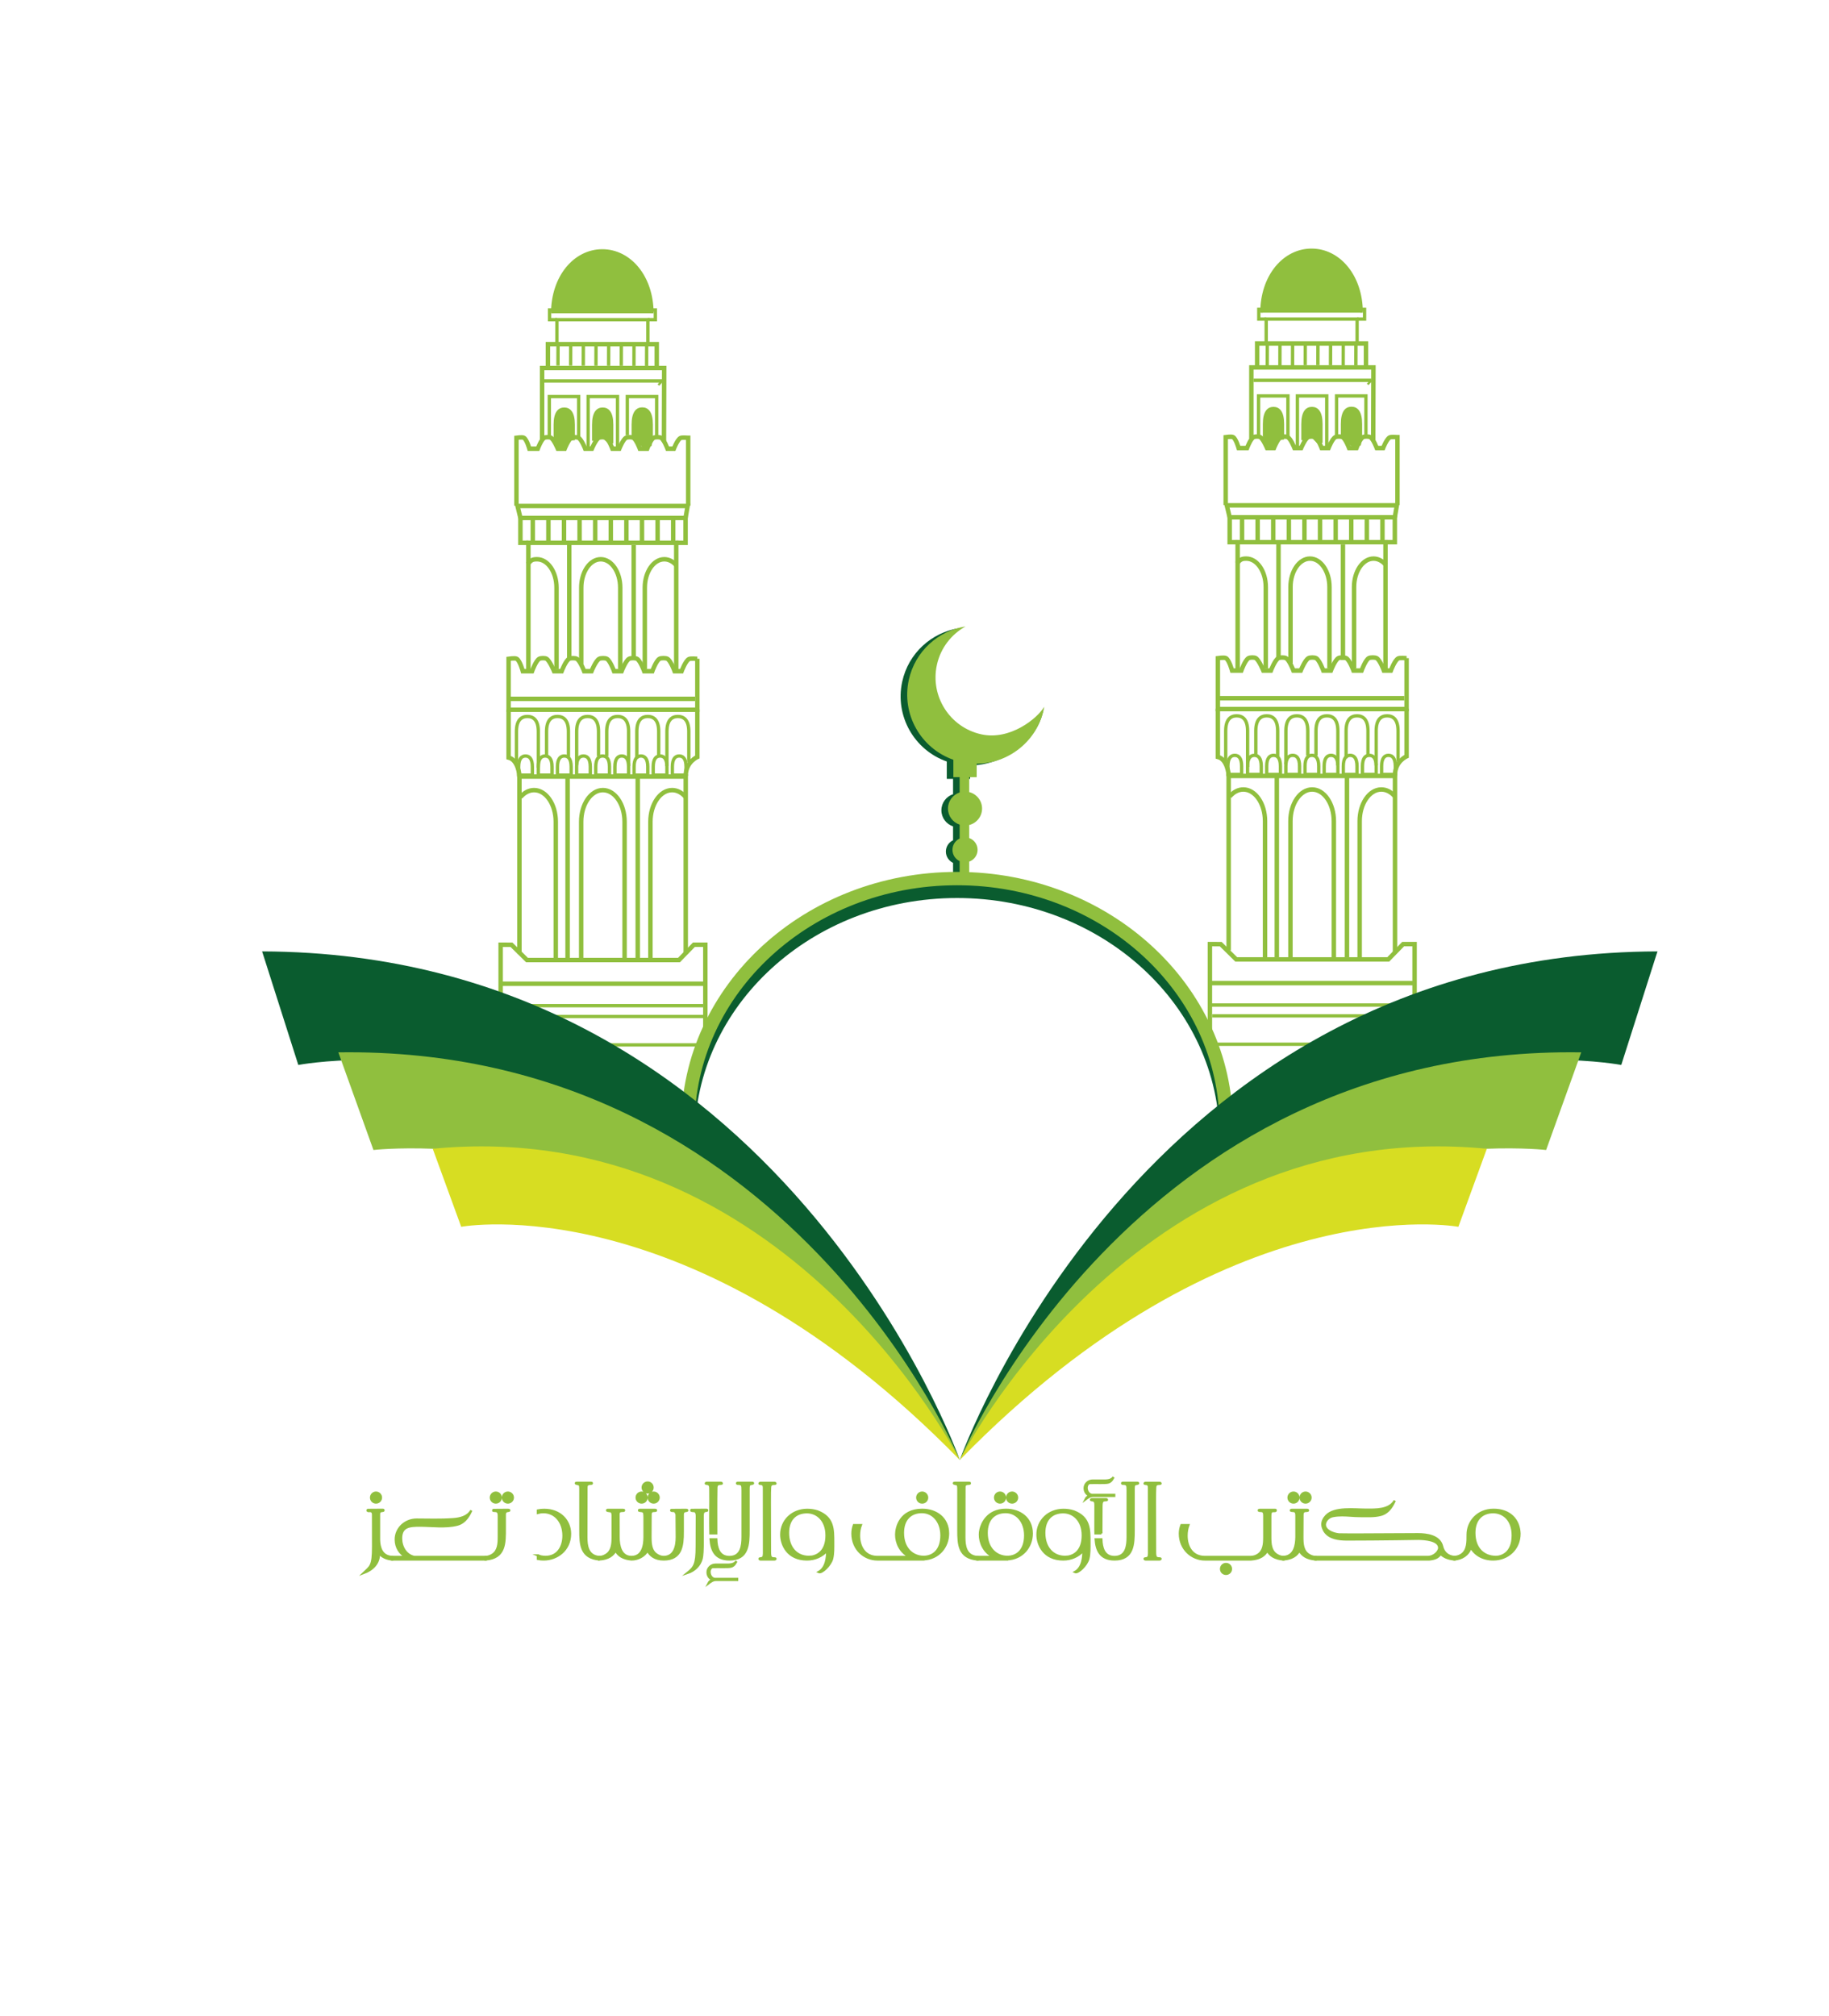 <?xml version="1.0" encoding="utf-8"?>
<!-- Generator: Adobe Illustrator 17.0.0, SVG Export Plug-In . SVG Version: 6.00 Build 0)  -->
<!DOCTYPE svg PUBLIC "-//W3C//DTD SVG 1.1//EN" "http://www.w3.org/Graphics/SVG/1.1/DTD/svg11.dtd">
<svg version="1.1" id="Layer_1" xmlns="http://www.w3.org/2000/svg" xmlns:xlink="http://www.w3.org/1999/xlink" x="0px" y="0px"
	 width="822px" height="906px" viewBox="0 0 822 906" enable-background="new 0 0 822 906" xml:space="preserve">
<rect x="-34" display="none" fill="#231F20" width="866" height="990"/>
<g>
	<g>
		<path fill="#90BF3E" stroke="#90BF3E" stroke-miterlimit="10" d="M170.355,692.066c0.126,3.313,1.188,7.282,5.866,7.51
			c0,0.404,0,0.759,0,1.138c-2.351-0.202-4.526-1.087-5.967-2.907c0.354,4.5-2.781,7.509-6.827,9.001
			c3.085-2.983,4.248-2.908,4.248-11.909c0-6.245-0.025-13.35-0.025-14.311c0-0.683-0.177-1.643-1.415-1.643
			c-0.304,0-0.936,0.177-1.062-0.253c-0.051-0.101,0-0.202,0.126-0.253c2.225,0,4.45-0.05,6.624-0.05
			c0.43,0,0.455,0.101,0.455,0.252c0,0.329-0.304,0.178-0.986,0.329c-0.885,0.202-1.037,0.632-1.037,1.542c0,1.871,0,2.857,0,6.119
			C170.355,688.425,170.355,690.246,170.355,692.066z M171.215,672.901c0,1.239-0.986,2.226-2.225,2.226
			c-1.264,0-2.225-0.986-2.225-2.226c0-1.189,0.961-2.225,2.225-2.225C170.228,670.677,171.215,671.713,171.215,672.901z"/>
		<path fill="#90BF3E" stroke="#90BF3E" stroke-miterlimit="10" d="M187.241,682.788c5.208,0,10.467,0.228,16.358-0.178
			c3.161-0.227,6.523-0.985,8.243-3.944c-0.733,1.441-2.377,5.411-6.372,6.423c-5.259,1.34-11.454,0.43-16.814,0.43
			c-4.399,0-8.394,0.227-8.394,5.688c0,3.793,2.099,7.535,5.891,8.369h32.136v1.138h-42.072v-1.138h6.245
			c-2.73-1.441-4.602-4.248-4.602-7.863C177.861,686.807,182.033,682.788,187.241,682.788z"/>
		<path fill="#90BF3E" stroke="#90BF3E" stroke-miterlimit="10" d="M218.277,699.576c1.037-0.025,2.048-0.379,2.983-0.961
			c2.706-1.694,2.908-4.955,2.908-7.94v-8.849c0-0.227,0-0.481,0-0.759c0-0.986-0.152-2.149-1.593-2.149
			c-0.885,0-0.936-0.025-0.936-0.253c0-0.101,0.05-0.151,0.152-0.202c2.225,0,4.45-0.051,6.624-0.051c0.329,0,0.48,0.076,0.48,0.253
			c0,0.506-2.022-0.277-2.022,1.871c0,0.835,0,5.36,0,6.094c0,6.599,0.252,13.375-8.597,14.083V699.576z M225.053,672.901
			c0,1.265-0.986,2.226-2.225,2.226c-1.188,0-2.225-0.961-2.225-2.226c0-1.238,1.037-2.225,2.225-2.225
			C224.067,670.677,225.053,671.663,225.053,672.901z M230.489,672.901c0,1.265-1.037,2.226-2.225,2.226
			c-1.239,0-2.225-0.961-2.225-2.226c0-1.238,0.986-2.225,2.225-2.225C229.452,670.677,230.489,671.663,230.489,672.901z"/>
		<path fill="#90BF3E" stroke="#90BF3E" stroke-miterlimit="10" d="M241.734,698.893c1.062,0.455,2.251,0.657,3.439,0.657
			c5.739,0,8.065-4.854,8.065-9.507c0-6.245-3.767-10.594-9.026-10.594c-0.809,0-1.644,0.102-2.478,0.329v-1.088
			c0.936-0.202,1.871-0.278,2.858-0.278c7.256,0,11.605,4.956,11.605,10.772c0,7.307-5.891,11.529-11.883,11.529
			c-0.859,0-1.719-0.076-2.579-0.253V698.893z"/>
		<path fill="#90BF3E" stroke="#90BF3E" stroke-miterlimit="10" d="M269.415,700.714c-8.395-0.683-8.597-6.826-8.597-13.097
			c0-2.377,0-14.463,0-18.002c0-1.341,0.025-2.149-0.455-2.579c-0.253-0.202-1.568-0.278-1.568-0.557
			c0-0.177,0.126-0.227,0.455-0.227c2.098,0,4.197,0,6.295,0c0.253,0,0.48,0,0.48,0.227c0,0.102-0.126,0.228-0.253,0.228
			c-1.77,0-2.2,0.48-2.2,1.643c0,6.094-0.05,17.698-0.05,22.351c0,3.691,0.505,8.52,5.891,8.9V700.714z"/>
		<path fill="#90BF3E" stroke="#90BF3E" stroke-miterlimit="10" d="M291.004,696.693c-1.34,2.504-4.298,4.021-7.206,4.021
			c-3.919-0.329-5.993-1.871-7.13-4.021c-1.138,2.149-3.262,3.742-7.256,4.021v-1.138c1.037,0,2.073-0.355,3.009-0.961
			c2.706-1.694,2.908-4.931,2.908-7.94v-9.684c0-0.505-0.051-1.365-0.531-1.795c-0.329-0.253-1.972-0.202-1.972-0.531
			c0-0.126,0-0.253,0.48-0.253h6.726c0.43,0,0.455,0.076,0.455,0.253c0,0.228-0.253,0.253-0.936,0.253
			c-1.416,0-1.567,0.81-1.567,1.518c0,0.101,0,3.515,0.025,10.239c0,3.768,0.935,8.9,5.79,8.9c4.93,0,5.866-5.031,5.866-8.9v-8.596
			c0-0.076,0-0.431-0.025-1.063c-0.025-0.657-0.076-1.087-0.177-1.314c-0.102-0.228-0.253-0.404-0.456-0.531
			c-0.683-0.379-1.972-0.177-1.82-0.506c0-0.126-0.025-0.253,0.455-0.253h6.726c0.329,0,0.48,0.076,0.48,0.253
			c0,0.228-0.329,0.253-0.935,0.253c-1.189,0-1.517,0.633-1.517,1.618c0,2.099-0.05,3.389-0.05,10.139
			c0,2.984,0.202,6.245,2.907,7.94c0.986,0.606,1.922,0.961,3.009,0.961c4.931,0,5.891-4.956,5.891-8.9
			c-0.025-6.473-0.05-9.835-0.076-10.063c0-0.227-0.126-0.582-0.379-1.037c-0.253-0.455-0.632-0.683-1.112-0.657
			c-0.936,0.025-0.961-0.126-0.961-0.303c0-0.102,0.051-0.152,0.152-0.152c2.225,0,4.425-0.051,6.625-0.051
			c0.329,0,0.48,0.076,0.48,0.253c0,0.531-2.023-0.277-2.023,1.871v7.813c0,5.968-0.48,12.364-8.597,12.364
			C294.265,700.714,292.167,698.868,291.004,696.693z M290.574,672.901c0,1.265-0.986,2.226-2.225,2.226
			c-1.189,0-2.225-0.961-2.225-2.226c0-1.238,1.037-2.225,2.225-2.225C289.588,670.677,290.574,671.663,290.574,672.901z
			 M293.279,668.376c0,1.264-0.986,2.225-2.225,2.225c-1.189,0-2.225-0.961-2.225-2.225c0-1.239,1.037-2.225,2.225-2.225
			C292.293,666.151,293.279,667.136,293.279,668.376z M296.01,672.901c0,1.265-1.037,2.226-2.225,2.226
			c-1.239,0-2.225-0.961-2.225-2.226c0-1.238,0.986-2.225,2.225-2.225C294.973,670.677,296.01,671.663,296.01,672.901z"/>
		<path fill="#90BF3E" stroke="#90BF3E" stroke-miterlimit="10" d="M315.821,692.927c0,3.311-0.152,6.169-0.48,7.408
			c-0.784,3.009-3.161,5.41-6.422,6.473c3.135-2.528,4.197-3.818,4.197-11.909c0-7.989,0.051-12.49,0.051-13.754
			c0-0.835-0.202-2.175-1.29-2.175c-0.152-0.076-1.239,0.076-1.239-0.329c0-0.101,0-0.151,0.101-0.202
			c2.174,0,4.425-0.05,6.624-0.05c0.43,0,0.456,0.101,0.456,0.228c0,0.227-0.152,0.252-0.304,0.252
			c-1.416,0-1.719,0.911-1.719,2.226c0,1.517,0,2.63,0,5.537C315.796,688.704,315.821,690.903,315.821,692.927z"/>
		<path fill="#90BF3E" stroke="#90BF3E" stroke-miterlimit="10" d="M319.258,688.982c-0.152-6.447,0.076-12.92-0.025-19.367
			c-0.025-1.594,0.151-2.832-1.82-2.908c-0.152,0-0.228-0.076-0.228-0.151c0-0.127,0.177-0.304,0.48-0.304c2.099,0,4.197,0,6.296,0
			c0.278,0,0.455,0.151,0.455,0.304c0,0.075-0.076,0.151-0.228,0.151c-1.264,0.051-2.124,0.102-2.225,1.643
			c-0.126,6.877-0.05,13.754-0.05,20.632H319.258z M318.347,711.484c0.405-0.834,1.189-1.44,2.074-1.719
			c-1.543-0.354-2.427-1.771-2.427-3.313c0-1.922,1.643-3.413,3.54-3.413c1.037,0,3.084,0,4.222,0c1.644,0,4.172,0.202,5.234-1.593
			c-0.354,0.531-0.859,2.073-2.427,2.478c-1.315,0.354-5.588,0.102-8.091,0.202c-1.112,0-1.593,1.315-1.593,2.099
			c0,1.467,0.784,2.933,2.275,3.236h10.139v0.455h-9.633C320.421,709.917,319.359,710.726,318.347,711.484z M319.359,691.687h2.554
			c0.126,3.515,1.037,7.914,5.916,7.914c5.36,0,5.891-5.184,5.891-8.9c0-4.602,0-14.791,0-21.086c0-2.352-0.101-2.908-2.275-2.908
			c-0.101,0-0.227-0.126-0.227-0.228c0-0.227,0.227-0.227,0.48-0.227c2.099,0,4.197,0,6.296,0c0.329,0,0.455,0.051,0.455,0.227
			c0,0.304-1.265,0.278-1.568,0.557c-0.48,0.43-0.455,1.238-0.455,2.579c0,4.424,0,14.74,0,18.002
			c0,6.271-0.177,13.097-8.597,13.097C321.255,700.714,319.713,696.314,319.359,691.687z"/>
		<path fill="#90BF3E" stroke="#90BF3E" stroke-miterlimit="10" d="M343.322,668.376c-0.051-1.29-0.582-1.618-1.77-1.643
			c-0.177,0-0.228-0.076-0.228-0.151c0-0.127,0.177-0.304,0.455-0.304c2.099,0,4.197,0,6.296,0c0.278,0,0.455,0.177,0.455,0.304
			c0,0.075-0.076,0.151-0.228,0.151c-1.264,0.025-2.124,0.102-2.2,1.643c-0.152,2.554-0.101,5.158-0.051,28.95
			c0,2.756,0.556,2.882,2.25,2.907c0.151,0.025,0.228,0.076,0.228,0.177c0,0.127-0.177,0.304-0.455,0.304c-2.099,0-4.197,0-6.296,0
			c-0.278,0-0.455-0.177-0.455-0.304c0-0.101,0.051-0.151,0.228-0.177c1.542-0.051,1.745-0.708,1.795-2.199L343.322,668.376z"/>
		<path fill="#90BF3E" stroke="#90BF3E" stroke-miterlimit="10" d="M362.66,700.714c-8.748,0-11.555-6.726-11.555-11.176
			c0-6.295,5.006-11.125,11.707-11.125c1.643,0,3.211,0.253,4.602,0.708c7.155,2.732,7.054,7.99,7.054,14.059
			c0,2.326,0.076,4.904-0.48,7.181c-0.708,2.831-4.627,6.7-6.068,6.018c3.414-1.896,3.843-6.423,3.843-9.685
			C369.462,699.298,366.251,700.714,362.66,700.714z M363.47,699.525c0.43,0,0.935-0.051,1.517-0.1
			c1.947-0.354,6.473-1.973,6.473-9.532c0-6.852-4.273-10.392-8.799-10.392c-4.981,0-8.496,3.06-8.496,9.254
			C354.165,695.455,358.059,699.525,363.47,699.525z"/>
		<path fill="#90BF3E" stroke="#90BF3E" stroke-miterlimit="10" d="M394.331,700.714c-5.866,0-11.226-4.602-11.226-11.631
			c0-1.315,0.228-2.604,0.657-3.792h3.11c-0.531,1.391-0.809,2.983-0.809,4.627c0,4.778,2.377,9.658,8.268,9.658h14.513
			c-4.374-2.175-6.093-6.447-6.093-10.038c0-3.236,1.846-11.149,11.707-11.149c6.396,0,11.63,3.843,11.63,10.669
			c0,5.841-4.121,11.303-11.125,11.605v0.051H394.331z M415.115,699.525c4.223,0,7.99-2.882,7.99-9.633
			c0-6.169-3.742-10.468-8.799-10.468c-5.031,0-8.495,3.211-8.495,9.33C405.81,696.087,410.437,699.525,415.115,699.525z
			 M416.682,672.901c0,1.239-0.986,2.226-2.225,2.226c-1.264,0-2.225-0.986-2.225-2.226c0-1.189,0.961-2.225,2.225-2.225
			C415.696,670.677,416.682,671.713,416.682,672.901z"/>
		<path fill="#90BF3E" stroke="#90BF3E" stroke-miterlimit="10" d="M439.299,700.714c-8.395-0.683-8.597-6.826-8.597-13.097
			c0-2.377,0-14.463,0-18.002c0-1.341,0.025-2.149-0.455-2.579c-0.253-0.202-1.567-0.278-1.567-0.557
			c0-0.177,0.126-0.227,0.455-0.227c2.099,0,4.197,0,6.296,0c0.252,0,0.48,0,0.48,0.227c0,0.102-0.126,0.228-0.252,0.228
			c-1.77,0-2.2,0.48-2.2,1.643c0,6.094-0.051,17.698-0.051,22.351c0,3.691,0.506,8.52,5.892,8.9V700.714z"/>
		<path fill="#90BF3E" stroke="#90BF3E" stroke-miterlimit="10" d="M439.295,699.576h7.181c-4.374-2.175-6.094-6.447-6.094-10.038
			c0-0.783,0.102-1.618,0.304-2.427c0.455-1.871,2.68-8.723,11.403-8.723c6.396,0,11.63,3.843,11.63,10.669
			c0,5.841-4.121,11.303-11.125,11.605v0.051h-13.299V699.576z M452.746,699.525c4.223,0,7.989-2.882,7.989-9.633
			c0-6.169-3.742-10.468-8.799-10.468c-5.031,0-8.495,3.211-8.495,9.33C443.441,696.087,448.068,699.525,452.746,699.525z
			 M451.659,672.901c0,1.265-0.986,2.226-2.226,2.226c-1.189,0-2.225-0.961-2.225-2.226c0-1.238,1.036-2.225,2.225-2.225
			C450.673,670.677,451.659,671.663,451.659,672.901z M457.095,672.901c0,1.265-1.037,2.226-2.225,2.226
			c-1.239,0-2.226-0.961-2.226-2.226c0-1.238,0.986-2.225,2.226-2.225C456.057,670.677,457.095,671.663,457.095,672.901z"/>
		<path fill="#90BF3E" stroke="#90BF3E" stroke-miterlimit="10" d="M477.82,700.714c-8.748,0-11.555-6.726-11.555-11.176
			c0-6.295,5.006-11.125,11.706-11.125c1.643,0,3.211,0.253,4.602,0.708c7.155,2.732,7.055,7.99,7.055,14.059
			c0,2.326,0.076,4.904-0.48,7.181c-0.708,2.831-4.627,6.7-6.068,6.018c3.413-1.896,3.844-6.423,3.844-9.685
			C484.622,699.298,481.41,700.714,477.82,700.714z M478.629,699.525c0.431,0,0.936-0.051,1.518-0.1
			c1.946-0.354,6.473-1.973,6.473-9.532c0-6.852-4.273-10.392-8.799-10.392c-4.98,0-8.495,3.06-8.495,9.254
			C469.325,695.455,473.219,699.525,478.629,699.525z"/>
		<path fill="#90BF3E" stroke="#90BF3E" stroke-miterlimit="10" d="M487.825,673.711c0.404-0.835,1.188-1.441,2.073-1.72
			c-1.543-0.354-2.428-1.77-2.428-3.312c0-1.922,1.643-3.414,3.54-3.414h4.223c1.644,0,4.172,0.202,5.233-1.593
			c-0.354,0.531-0.859,2.073-2.427,2.479c-1.315,0.353-5.588,0.101-8.091,0.202c-1.113,0-1.594,1.314-1.594,2.099
			c0,1.466,0.784,2.933,2.276,3.236h10.139v0.455h-9.634C489.898,672.143,488.836,672.952,487.825,673.711z M495.006,688.982
			c-0.025-0.885-0.025-1.34-0.025-1.391c0-0.051,0.025-3.591,0.051-10.619c0-2.781,0.556-2.832,2.25-2.908
			c0.151,0,0.228-0.05,0.228-0.151c0-0.127-0.177-0.304-0.455-0.304h-6.296c-0.278,0-0.455,0.177-0.455,0.304
			c0,0.102,0.076,0.151,0.228,0.151c1.669,0.076,1.795,0.986,1.795,2.275c-0.025,7.636-0.025,11.454-0.025,11.454
			s0,0.404,0.025,1.188H495.006z M509.493,687.617v-18.002c0-1.341-0.025-2.149,0.455-2.579c0.304-0.278,1.567-0.253,1.567-0.557
			c0-0.177-0.126-0.227-0.455-0.227h-6.296c-0.252,0-0.479,0-0.479,0.227c0,0.102,0.126,0.228,0.228,0.228
			c2.174,0,2.275,0.557,2.275,2.908v21.086c0,3.717-0.531,8.9-5.892,8.9c-4.88,0-5.79-4.399-5.916-7.914h-2.554
			c0.354,4.627,1.897,9.026,8.47,9.026C509.316,700.714,509.493,693.887,509.493,687.617z"/>
		<path fill="#90BF3E" stroke="#90BF3E" stroke-miterlimit="10" d="M516.389,668.376c-0.051-1.29-0.582-1.618-1.77-1.643
			c-0.178,0-0.227-0.076-0.227-0.151c0-0.127,0.177-0.304,0.455-0.304c2.098,0,4.196,0,6.295,0c0.278,0,0.455,0.177,0.455,0.304
			c0,0.075-0.075,0.151-0.228,0.151c-1.264,0.025-2.123,0.102-2.199,1.643c-0.151,2.554-0.102,5.158-0.051,28.95
			c0,2.756,0.557,2.882,2.25,2.907c0.152,0.025,0.228,0.076,0.228,0.177c0,0.127-0.177,0.304-0.455,0.304c-2.099,0-4.197,0-6.295,0
			c-0.278,0-0.455-0.177-0.455-0.304c0-0.101,0.05-0.151,0.227-0.177c1.542-0.051,1.744-0.708,1.795-2.199L516.389,668.376z"/>
		<path fill="#90BF3E" stroke="#90BF3E" stroke-miterlimit="10" d="M562.299,699.576c1.037-0.051,2.049-0.355,3.009-0.961
			c2.681-1.669,2.883-4.955,2.883-7.94c0-1.997,0-9.228,0-9.582c0-1.34-0.202-2.175-1.542-2.175c-0.708,0-0.935-0.051-0.935-0.253
			c0-0.177,0.1-0.253,0.455-0.253h6.75c0.48,0,0.456,0.127,0.456,0.253c0,0.278-0.304,0.329-0.658,0.329
			c-0.202,0-0.404-0.025-0.581-0.025c-1.138,0-1.239,1.214-1.239,2.326v9.38c0,2.984,0.202,6.245,2.908,7.94
			c0.91,0.582,1.921,0.935,2.983,0.961v1.138c-3.919-0.304-6.094-1.846-7.232-4.021c-1.138,2.175-3.262,3.717-7.257,4.021H541.49
			c-5.814,0-11.226-4.652-11.226-11.631c0-1.315,0.253-2.604,0.708-3.792h3.109c-0.53,1.416-0.809,3.059-0.809,4.728
			c0,4.779,2.352,9.558,8.217,9.558H562.299z M553.222,704.962c0,1.264-0.986,2.225-2.226,2.225c-1.238,0-2.225-0.961-2.225-2.225
			c0-1.239,0.986-2.226,2.225-2.226C552.236,702.736,553.222,703.722,553.222,704.962z"/>
		<path fill="#90BF3E" stroke="#90BF3E" stroke-miterlimit="10" d="M585.319,690.675c0,3.085,0.202,6.245,2.907,7.94
			c0.936,0.606,1.973,0.935,3.009,0.961v1.138c-3.944-0.304-6.067-1.846-7.256-4.021c-1.138,2.175-3.262,3.717-7.206,4.021v-1.138
			c5.107-0.253,5.815-5.36,5.866-8.976c0-0.102,0-9.406,0-9.507c0-1.239-0.152-2.175-1.568-2.175c-0.53,0-0.936-0.075-0.936-0.253
			c0-0.202,0.228-0.253,0.48-0.253h6.776c0.379,0,0.48,0.127,0.48,0.253c0,0.253-0.834,0.253-0.935,0.253
			c-1.441,0-1.567,1.012-1.567,1.871C585.37,680.966,585.37,681.144,585.319,690.675z M581.324,670.677
			c-1.188,0-2.225,0.986-2.225,2.225c0,1.265,1.036,2.226,2.225,2.226c1.239,0,2.226-0.961,2.226-2.226
			C583.55,671.663,582.563,670.677,581.324,670.677z M586.761,670.677c-1.239,0-2.226,0.986-2.226,2.225
			c0,1.265,0.986,2.226,2.226,2.226c1.188,0,2.225-0.961,2.225-2.226C588.985,671.663,587.949,670.677,586.761,670.677z"/>
		<path fill="#90BF3E" stroke="#90BF3E" stroke-miterlimit="10" d="M653.683,700.714c-3.009-0.253-4.931-1.189-6.22-2.528
			c-1.088,1.567-2.301,2.225-5.031,2.528h-51.2v-1.138h50.593c3.11-0.151,4.981-2.731,4.981-4.046c0-3.641-6.498-4.045-9.356-4.096
			c0,0-17.471,0.304-31.959,0.304c-3.894,0-7.964-0.506-10.113-3.591c-0.683-1.138-1.087-2.199-1.087-3.211
			c0-1.365,0.657-2.705,1.795-3.894c3.768-3.894,12.566-2.705,17.926-2.705c4.223,0,10.316,0.278,12.845-4.071
			c-0.733,1.442-2.326,5.411-6.372,6.423c-2.933,0.758-5.992,0.53-9.405,0.53c-2.629,0-5.284-0.353-7.964-0.353
			c-1.391,0-2.781,0.1-4.172,0.379c-2.023,0.43-3.515,2.226-3.515,3.844c0,2.452,3.236,3.994,6.271,4.349
			c2.907,0.051,5.84,0.051,8.773,0.051c8.773,0,17.623-0.127,26.75-0.127c3.944,0,9.785,0.708,10.923,5.563
			c0.632,2.73,2.68,4.45,5.537,4.652V700.714z"/>
		<path fill="#90BF3E" stroke="#90BF3E" stroke-miterlimit="10" d="M671.263,678.388c7.231,0,11.453,4.424,11.655,10.72
			c0,6.853-5.259,11.606-11.857,11.606c-4.652,0-8.243-2.175-10.038-5.486c-1.087,3.464-4.045,5.233-7.357,5.486v-1.138
			c1.037-0.051,2.073-0.355,3.009-0.936c3.06-1.896,2.907-6.018,2.907-9.128C659.581,683.925,663.955,678.388,671.263,678.388z
			 M672.299,699.55c2.377,0,7.56-1.467,7.56-9.658c0-7.257-4.425-10.417-8.799-10.417c-4.854,0-8.445,3.085-8.445,9.279
			C662.615,695.91,666.939,699.55,672.299,699.55z"/>
	</g>
	<g>
		<g>
			<polyline fill="none" stroke="#90BF3E" stroke-width="2" stroke-miterlimit="10" points="635.754,469.205 635.754,424.207 
				630.614,424.207 623.915,431.085 555.596,431.085 548.633,424.229 543.761,424.207 543.761,464.703 			"/>
			<polyline fill="none" stroke="#90BF3E" stroke-width="2" stroke-miterlimit="10" points="626.945,428.231 626.945,348.655 
				552.193,348.655 552.193,427.016 			"/>
			<path fill="none" stroke="#90BF3E" stroke-width="2" stroke-miterlimit="10" d="M632.16,318.486v21.352
				c0,0-5.215,2.233-5.215,8.452"/>
			<path fill="none" stroke="#90BF3E" stroke-width="2" stroke-miterlimit="10" d="M552.193,348.194c0,0-0.522-7.013-4.857-8.09
				v-21.618"/>
			<path fill="none" stroke="#90BF3E" stroke-width="2" stroke-miterlimit="10" d="M632.16,295.72v22.889h-84.824V295.72
				c0,0,2.878-0.435,3.638,0c1.461,0.837,2.756,5.589,2.756,5.589h4.14c0,0,1.722-4.77,3.259-5.589c0.695-0.371,2.6-0.415,3.262,0
				c1.471,0.924,3.385,5.589,3.385,5.589h3.39c0,0,1.829-4.773,3.384-5.589c0.724-0.38,2.662-0.381,3.386,0
				c1.55,0.816,3.355,5.589,3.355,5.589h3.289c0,0,1.935-4.776,3.509-5.589c0.73-0.375,2.666-0.385,3.387,0
				c1.537,0.819,3.26,5.589,3.26,5.589h3.389c0,0,1.83-4.773,3.385-5.589c0.751-0.395,2.762-0.399,3.509,0
				c1.535,0.82,3.261,5.589,3.261,5.589h3.636c0,0,1.724-4.77,3.26-5.589c0.747-0.399,2.765-0.399,3.514,0
				c1.533,0.82,3.258,5.589,3.258,5.589h3.136c0,0,1.733-4.65,3.308-5.462c0.7-0.361,3.467-0.126,3.467-0.126H632.16z"/>
			<path fill="none" stroke="#90BF3E" stroke-width="2" stroke-miterlimit="10" d="M550.859,226.945v-30.541
				c0,0,2.618-0.383,3.311,0c1.328,0.738,2.508,4.929,2.508,4.929h3.766c0,0,1.567-4.206,2.965-4.929
				c0.633-0.328,2.366-0.367,2.971,0c1.337,0.816,3.077,4.929,3.077,4.929h3.086c0,0,1.664-4.209,3.08-4.929
				c0.657-0.335,2.421-0.336,3.079,0c1.412,0.72,3.055,4.929,3.055,4.929h2.993c0,0,1.759-4.212,3.192-4.929
				c0.662-0.331,2.426-0.34,3.081,0c1.397,0.723,2.967,4.929,2.967,4.929h3.084c0,0,1.663-4.209,3.079-4.929
				c0.686-0.348,2.514-0.352,3.193,0c1.396,0.723,2.968,4.929,2.968,4.929h1.971h1.337c0,0,1.568-4.206,2.968-4.929
				c0.679-0.352,2.515-0.352,3.196,0c1.396,0.723,2.966,4.929,2.966,4.929h2.852c0,0,1.577-4.101,3.009-4.817
				c0.639-0.318,3.156-0.111,3.156-0.111h0.278v30.541"/>
			<polyline fill="none" stroke="#90BF3E" stroke-width="2" stroke-miterlimit="10" points="556.226,301.077 556.226,243.616 
				622.679,243.616 622.679,301.204 			"/>
			
				<line fill="none" stroke="#90BF3E" stroke-width="2" stroke-miterlimit="10" x1="621.306" y1="232.44" x2="621.306" y2="243.616"/>
			
				<line fill="none" stroke="#90BF3E" stroke-width="2" stroke-miterlimit="10" x1="614.295" y1="232.44" x2="614.295" y2="243.616"/>
			
				<line fill="none" stroke="#90BF3E" stroke-width="2" stroke-miterlimit="10" x1="607.284" y1="232.44" x2="607.284" y2="243.616"/>
			
				<line fill="none" stroke="#90BF3E" stroke-width="2" stroke-miterlimit="10" x1="600.273" y1="232.44" x2="600.273" y2="243.616"/>
			
				<line fill="none" stroke="#90BF3E" stroke-width="2" stroke-miterlimit="10" x1="593.263" y1="232.44" x2="593.263" y2="243.616"/>
			
				<line fill="none" stroke="#90BF3E" stroke-width="2" stroke-miterlimit="10" x1="586.251" y1="232.44" x2="586.251" y2="243.616"/>
			<line fill="none" stroke="#90BF3E" stroke-width="2" stroke-miterlimit="10" x1="579.24" y1="232.44" x2="579.24" y2="243.616"/>
			
				<line fill="none" stroke="#90BF3E" stroke-width="2" stroke-miterlimit="10" x1="572.229" y1="232.44" x2="572.229" y2="243.616"/>
			
				<line fill="none" stroke="#90BF3E" stroke-width="2" stroke-miterlimit="10" x1="565.219" y1="232.44" x2="565.219" y2="243.616"/>
			
				<line fill="none" stroke="#90BF3E" stroke-width="2" stroke-miterlimit="10" x1="558.208" y1="232.44" x2="558.208" y2="243.616"/>
			<path fill="none" stroke="#90BF3E" stroke-width="2" stroke-miterlimit="10" d="M614.192,243.616"/>
			<path fill="none" stroke="#90BF3E" stroke-width="2" stroke-miterlimit="10" d="M614.192,232.44"/>
			<path fill="none" stroke="#90BF3E" stroke-width="2" stroke-miterlimit="10" d="M609.917,243.616"/>
			<path fill="none" stroke="#90BF3E" stroke-width="2" stroke-miterlimit="10" d="M609.917,232.44"/>
			<path fill="none" stroke="#90BF3E" stroke-width="2" stroke-miterlimit="10" d="M606.097,243.616"/>
			<path fill="none" stroke="#90BF3E" stroke-width="2" stroke-miterlimit="10" d="M606.097,232.44"/>
			<path fill="none" stroke="#90BF3E" stroke-width="2" stroke-miterlimit="10" d="M601.975,232.44"/>
			<path fill="none" stroke="#90BF3E" stroke-width="2" stroke-miterlimit="10" d="M601.975,243.616"/>
			<path fill="none" stroke="#90BF3E" stroke-width="2" stroke-miterlimit="10" d="M601.975,232.44"/>
			<path fill="none" stroke="#90BF3E" stroke-width="2" stroke-miterlimit="10" d="M597.547,243.616"/>
			<path fill="none" stroke="#90BF3E" stroke-width="2" stroke-miterlimit="10" d="M597.547,232.44"/>
			<path fill="none" stroke="#90BF3E" stroke-width="2" stroke-miterlimit="10" d="M593.422,243.616"/>
			<path fill="none" stroke="#90BF3E" stroke-width="2" stroke-miterlimit="10" d="M593.422,232.44"/>
			<path fill="none" stroke="#90BF3E" stroke-width="2" stroke-miterlimit="10" d="M589.564,243.616"/>
			<path fill="none" stroke="#90BF3E" stroke-width="2" stroke-miterlimit="10" d="M589.452,232.44"/>
			<path fill="none" stroke="#90BF3E" stroke-width="2" stroke-miterlimit="10" d="M585.443,243.616"/>
			<path fill="none" stroke="#90BF3E" stroke-width="2" stroke-miterlimit="10" d="M585.443,232.44"/>
			<path fill="none" stroke="#90BF3E" stroke-width="2" stroke-miterlimit="10" d="M581.317,243.616"/>
			<path fill="none" stroke="#90BF3E" stroke-width="2" stroke-miterlimit="10" d="M581.317,232.44"/>
			<path fill="none" stroke="#90BF3E" stroke-width="2" stroke-miterlimit="10" d="M577.195,243.616"/>
			<path fill="none" stroke="#90BF3E" stroke-width="2" stroke-miterlimit="10" d="M577.195,232.44"/>
			<path fill="none" stroke="#90BF3E" stroke-width="2" stroke-miterlimit="10" d="M572.842,243.616"/>
			<path fill="none" stroke="#90BF3E" stroke-width="2" stroke-miterlimit="10" d="M572.842,232.44"/>
			<path fill="none" stroke="#90BF3E" stroke-width="2" stroke-miterlimit="10" d="M569.06,243.616"/>
			<path fill="none" stroke="#90BF3E" stroke-width="2" stroke-miterlimit="10" d="M569.06,232.44"/>
			<path fill="none" stroke="#90BF3E" stroke-width="2" stroke-miterlimit="10" d="M564.826,243.616"/>
			<path fill="none" stroke="#90BF3E" stroke-width="2" stroke-miterlimit="10" d="M564.826,232.44"/>
			<path fill="none" stroke="#90BF3E" stroke-width="2" stroke-miterlimit="10" d="M560.586,243.616"/>
			<path fill="none" stroke="#90BF3E" stroke-width="2" stroke-miterlimit="10" d="M560.586,232.44"/>
			<path fill="none" stroke="#90BF3E" stroke-width="2" stroke-miterlimit="10" d="M622.679,232.44"/>
			<polyline fill="none" stroke="#90BF3E" stroke-width="2" stroke-miterlimit="10" points="556.226,243.616 552.644,243.616 
				552.644,232.44 622.679,232.44 626.87,232.44 626.87,243.616 622.679,243.616 			"/>
			<path fill="none" stroke="#90BF3E" stroke-width="2" stroke-miterlimit="10" d="M556.226,232.44"/>
			<polyline fill="none" stroke="#90BF3E" stroke-width="2" stroke-miterlimit="10" points="552.644,232.44 551.341,227.058 
				627.788,227.058 626.87,232.44 			"/>
			<path fill="none" stroke="#90BF3E" stroke-width="2" stroke-miterlimit="10" d="M623.15,198.084"/>
			<polyline fill="none" stroke="#90BF3E" stroke-width="2" stroke-miterlimit="10" points="617.158,198.209 617.255,165.087 
				562.396,165.087 562.396,196.989 			"/>
			<polyline fill="none" stroke="#90BF3E" stroke-width="2" stroke-miterlimit="10" points="564.996,165.217 564.996,154.35 
				613.908,154.35 613.908,165.217 			"/>
			<polyline fill="none" stroke="#90BF3E" stroke-width="1.5" stroke-miterlimit="10" points="569.06,153.255 569.06,154.22 
				569.06,143.353 609.917,143.353 609.917,154.22 609.917,153.255 			"/>
			<polyline fill="none" stroke="#90BF3E" stroke-width="1.5" stroke-miterlimit="10" points="569.06,143.353 565.739,143.353 
				565.739,139.007 613.275,139.007 613.275,143.353 609.917,143.353 			"/>
			
				<line fill="none" stroke="#90BF3E" stroke-width="2" stroke-miterlimit="10" x1="543.761" y1="441.739" x2="635.754" y2="441.739"/>
			
				<line fill="none" stroke="#90BF3E" stroke-width="1.5" stroke-miterlimit="10" x1="544.09" y1="451.589" x2="634.727" y2="451.589"/>
			
				<line fill="none" stroke="#90BF3E" stroke-width="1.5" stroke-miterlimit="10" x1="544.857" y1="456.454" x2="634.28" y2="456.454"/>
			
				<line fill="none" stroke="#90BF3E" stroke-width="1.5" stroke-miterlimit="10" x1="544.857" y1="469.205" x2="634.28" y2="469.205"/>
			<path fill="none" stroke="#90BF3E" stroke-width="2" stroke-miterlimit="10" d="M552.644,438.43"/>
			<path fill="none" stroke="#90BF3E" stroke-width="2" stroke-miterlimit="10" d="M599.46,430.733v-61.846v0.078
				c0-7.859-4.367-14.23-9.753-14.23c-5.385,0-9.75,6.371-9.75,14.23v-0.078v61.846"/>
			<path fill="none" stroke="#90BF3E" stroke-width="1.5" stroke-miterlimit="10" d="M628.325,342.202v-13.82v0.05
				c0-5.163-2.203-6.789-4.919-6.789c-2.714,0-4.916,1.626-4.916,6.789v-0.05v15.563"/>
			<path fill="none" stroke="#90BF3E" stroke-width="1.5" stroke-miterlimit="10" d="M614.8,339.508v-11.126v0.05
				c0-5.163-2.203-6.789-4.919-6.789c-2.713,0-4.915,1.626-4.915,6.789v-0.05v12.341"/>
			<path fill="none" stroke="#90BF3E" stroke-width="1.5" stroke-miterlimit="10" d="M601.274,343.945v-15.563v0.05
				c0-5.163-2.203-6.789-4.918-6.789c-2.714,0-4.916,1.626-4.916,6.789v-0.05v11.126"/>
			<path fill="none" stroke="#90BF3E" stroke-width="1.5" stroke-miterlimit="10" d="M587.749,339.508v-11.126v0.05
				c0-5.163-2.202-6.789-4.917-6.789c-2.715,0-4.917,1.626-4.917,6.789v-0.05v15.036"/>
			<path fill="none" stroke="#90BF3E" stroke-width="1.5" stroke-miterlimit="10" d="M574.224,339.772v-11.39v0.05
				c0-5.163-2.202-6.789-4.918-6.789c-2.715,0-4.917,1.626-4.917,6.789v-0.05v11.39"/>
			<path fill="none" stroke="#90BF3E" stroke-width="1.5" stroke-miterlimit="10" d="M560.699,344.633v-16.251v0.05
				c0-5.163-2.202-6.789-4.918-6.789c-2.714,0-4.917,1.626-4.917,6.789v-0.05v13.82"/>
			<path fill="none" stroke="#90BF3E" stroke-width="1.5" stroke-miterlimit="10" d="M627.097,347.995v-3.747v0.036
				c0-3.713-1.38-4.882-3.083-4.882c-1.702,0-3.083,1.169-3.083,4.882v-0.036v3.747H627.097z"/>
			<path fill="none" stroke="#90BF3E" stroke-width="1.5" stroke-miterlimit="10" d="M618.49,347.995v-3.747v0.036
				c0-3.713-1.38-4.882-3.083-4.882c-1.702,0-3.082,1.169-3.082,4.882v-0.036v3.747H618.49z"/>
			<path fill="none" stroke="#90BF3E" stroke-width="1.5" stroke-miterlimit="10" d="M609.884,347.995v-3.747v0.036
				c0-3.713-1.38-4.882-3.083-4.882c-1.702,0-3.083,1.169-3.083,4.882v-0.036v3.747H609.884z"/>
			<path fill="none" stroke="#90BF3E" stroke-width="1.5" stroke-miterlimit="10" d="M601.276,347.995v-3.747v0.036
				c0-3.713-1.38-4.882-3.083-4.882c-1.702,0-3.082,1.169-3.082,4.882v-0.036v3.747H601.276z"/>
			<path fill="none" stroke="#90BF3E" stroke-width="1.5" stroke-miterlimit="10" d="M592.67,347.995v-3.747v0.036
				c0-3.713-1.381-4.882-3.084-4.882c-1.701,0-3.082,1.169-3.082,4.882v-0.036v3.747H592.67z"/>
			<path fill="none" stroke="#90BF3E" stroke-width="1.5" stroke-miterlimit="10" d="M584.062,347.995v-3.747v0.036
				c0-3.713-1.38-4.882-3.083-4.882c-1.702,0-3.083,1.169-3.083,4.882v-0.036v3.747H584.062z"/>
			<path fill="none" stroke="#90BF3E" stroke-width="1.5" stroke-miterlimit="10" d="M575.456,347.995v-3.747v0.036
				c0-3.713-1.381-4.882-3.084-4.882c-1.702,0-3.082,1.169-3.082,4.882v-0.036v3.747H575.456z"/>
			<path fill="none" stroke="#90BF3E" stroke-width="1.5" stroke-miterlimit="10" d="M566.848,347.995v-3.747v0.036
				c0-3.713-1.38-4.882-3.083-4.882c-1.702,0-3.081,1.169-3.081,4.882v-0.036v3.747H566.848z"/>
			<path fill="none" stroke="#90BF3E" stroke-width="1.5" stroke-miterlimit="10" d="M558.019,347.995v-3.747v0.036
				c0-3.713-1.379-4.882-3.082-4.882c-1.702,0-3.082,1.169-3.082,4.882v-0.036v3.747H558.019z"/>
			<path fill="none" stroke="#90BF3E" stroke-width="2" stroke-miterlimit="10" d="M568.537,430.733v-61.846v0.078
				c0-7.859-4.363-14.23-9.753-14.23c-2.315,0-4.445,1.18-6.121,3.153"/>
			<path fill="none" stroke="#90BF3E" stroke-width="2" stroke-miterlimit="10" d="M611.07,430.733v-61.846v0.078
				c0-7.859,4.365-14.23,9.754-14.23c2.315,0,4.444,1.18,6.121,3.153"/>
			<path fill="none" stroke="#90BF3E" stroke-width="2" stroke-miterlimit="10" d="M597.506,300.41v-36.703v0.07
				c0-7.058-3.92-12.779-8.759-12.779c-4.834,0-8.755,5.722-8.755,12.779v0.261v34.007"/>
			<path fill="none" stroke="#90BF3E" stroke-width="2" stroke-miterlimit="10" d="M568.873,300.41v-36.703v0.07
				c0-7.058-3.92-12.779-8.759-12.779c-2.079,0-2.688,0.405-4.193,2.177"/>
			<path fill="none" stroke="#90BF3E" stroke-width="2" stroke-miterlimit="10" d="M608.55,300.41v-36.703v0.07
				c0-7.058,3.92-12.779,8.759-12.779c2.079,0,3.992,1.06,5.497,2.831"/>
			<path fill="none" stroke="#90BF3E" stroke-width="2" stroke-miterlimit="10" d="M571.831,368.887"/>
			<path fill="none" stroke="#90BF3E" stroke-width="2" stroke-miterlimit="10" d="M573.639,431.414"/>
			<polyline fill="none" stroke="#90BF3E" stroke-width="1.5" stroke-miterlimit="10" points="600.691,196.251 600.691,177.903 
				613.879,177.903 613.879,196.73 			"/>
			<polyline fill="none" stroke="#90BF3E" stroke-width="1.5" stroke-miterlimit="10" points="583.087,201.43 583.087,177.903 
				596.274,177.903 596.274,201.43 			"/>
			<polyline fill="none" stroke="#90BF3E" stroke-width="1.5" stroke-miterlimit="10" points="565.636,196.73 565.636,177.903 
				578.824,177.903 578.824,196.73 			"/>
			
				<line fill="none" stroke="#90BF3E" stroke-width="2" stroke-miterlimit="10" x1="605.366" y1="348.194" x2="605.366" y2="430.22"/>
			
				<line fill="none" stroke="#90BF3E" stroke-width="2" stroke-miterlimit="10" x1="573.837" y1="348.194" x2="573.837" y2="430.22"/>
			
				<line fill="none" stroke="#90BF3E" stroke-width="2" stroke-miterlimit="10" x1="603.555" y1="244.668" x2="603.555" y2="296.536"/>
			
				<line fill="none" stroke="#90BF3E" stroke-width="2" stroke-miterlimit="10" x1="574.592" y1="243.783" x2="574.592" y2="295.65"/>
			<g>
				<path fill="#90BF3E" stroke="#90BF3E" stroke-miterlimit="10" d="M607.638,200.767l3.512-1.048l0.532-3.143v-6.126v0.054
					c0-5.522-1.92-7.261-4.286-7.261c-2.368,0-4.287,1.738-4.287,7.261v-0.054v6.589"/>
				<path fill="#90BF3E" stroke="#90BF3E" stroke-miterlimit="10" d="M589.518,195.919l2.79,2.912l1.597-0.313v-7.999v0.054
					c0-5.523-1.919-7.261-4.287-7.261c-2.366,0-4.287,1.738-4.287,7.261v-0.054v7.26"/>
				<path fill="#90BF3E" stroke="#90BF3E" stroke-miterlimit="10" d="M571.124,201.333l3.143-4.018l2.361-0.276v-6.521v0.054
					c0-5.523-1.92-7.261-4.286-7.261c-2.368,0-4.287,1.738-4.287,7.261v-0.054v8.075"/>
				<path fill="#90BF3E" stroke="#90BF3E" stroke-miterlimit="10" d="M612.004,140.486c0-16.444-10.095-28.295-22.552-28.295
					c-12.455,0-22.553,11.851-22.553,28.295"/>
			</g>
			<path fill="none" stroke="#90BF3E" stroke-width="2" stroke-miterlimit="10" d="M576.968,196.604"/>
			<path fill="none" stroke="#90BF3E" stroke-width="2" stroke-miterlimit="10" d="M576.968,165.81"/>
			
				<line fill="none" stroke="#90BF3E" stroke-width="2" stroke-miterlimit="10" x1="547.445" y1="313.728" x2="631.147" y2="313.728"/>
			<line fill="none" stroke="#90BF3E" stroke-miterlimit="10" x1="614.651" y1="172.726" x2="616.356" y2="170.878"/>
			
				<line fill="none" stroke="#90BF3E" stroke-width="1.5" stroke-miterlimit="10" x1="616.356" y1="170.878" x2="563.358" y2="170.878"/>
			
				<line fill="none" stroke="#90BF3E" stroke-width="1.5" stroke-miterlimit="10" x1="569.553" y1="154.612" x2="569.526" y2="164.962"/>
			
				<line fill="none" stroke="#90BF3E" stroke-width="1.5" stroke-miterlimit="10" x1="575.241" y1="154.631" x2="575.216" y2="164.981"/>
			
				<line fill="none" stroke="#90BF3E" stroke-width="1.5" stroke-miterlimit="10" x1="580.93" y1="154.649" x2="580.904" y2="164.999"/>
			
				<line fill="none" stroke="#90BF3E" stroke-width="1.5" stroke-miterlimit="10" x1="586.62" y1="154.668" x2="586.594" y2="164.018"/>
			
				<line fill="none" stroke="#90BF3E" stroke-width="1.5" stroke-miterlimit="10" x1="592.308" y1="154.687" x2="592.284" y2="164.037"/>
			
				<line fill="none" stroke="#90BF3E" stroke-width="1.5" stroke-miterlimit="10" x1="597.999" y1="154.706" x2="597.972" y2="164.056"/>
			
				<line fill="none" stroke="#90BF3E" stroke-width="1.5" stroke-miterlimit="10" x1="603.688" y1="154.725" x2="603.662" y2="164.075"/>
			
				<line fill="none" stroke="#90BF3E" stroke-width="1.5" stroke-miterlimit="10" x1="609.378" y1="154.743" x2="609.351" y2="164.093"/>
		</g>
		<g>
			<polyline fill="none" stroke="#90BF3E" stroke-width="2" stroke-miterlimit="10" points="316.997,469.492 316.997,424.494 
				311.858,424.494 305.16,431.372 236.841,431.372 229.877,424.516 225.006,424.494 225.006,464.989 			"/>
			<polyline fill="none" stroke="#90BF3E" stroke-width="2" stroke-miterlimit="10" points="308.19,428.518 308.19,348.942 
				233.438,348.942 233.438,428.518 			"/>
			<path fill="none" stroke="#90BF3E" stroke-width="2" stroke-miterlimit="10" d="M313.404,318.773v21.352
				c0,0-5.214,2.233-5.214,8.453"/>
			<path fill="none" stroke="#90BF3E" stroke-width="2" stroke-miterlimit="10" d="M233.438,348.48c0,0-0.523-7.012-4.857-8.09
				v-21.618"/>
			<path fill="none" stroke="#90BF3E" stroke-width="2" stroke-miterlimit="10" d="M313.404,296.007v22.889H228.58v-22.889
				c0,0,2.878-0.435,3.637,0c1.462,0.837,2.756,5.589,2.756,5.589h4.14c0,0,1.723-4.769,3.259-5.589
				c0.695-0.372,2.599-0.416,3.262,0c1.47,0.925,3.384,5.589,3.384,5.589h3.39c0,0,1.829-4.773,3.384-5.589
				c0.724-0.38,2.662-0.381,3.386,0c1.549,0.816,3.355,5.589,3.355,5.589h3.288c0,0,1.936-4.776,3.51-5.589
				c0.728-0.376,2.665-0.385,3.386,0c1.536,0.82,3.259,5.589,3.259,5.589h3.389c0,0,1.83-4.773,3.386-5.589
				c0.751-0.394,2.762-0.399,3.508,0c1.536,0.82,3.262,5.589,3.262,5.589h3.635c0,0,1.723-4.769,3.26-5.589
				c0.746-0.399,2.764-0.399,3.513,0c1.534,0.82,3.258,5.589,3.258,5.589h3.136c0,0,1.733-4.65,3.308-5.462
				c0.701-0.361,3.467-0.126,3.467-0.126H313.404z"/>
			<path fill="none" stroke="#90BF3E" stroke-width="2" stroke-miterlimit="10" d="M232.103,227.233v-30.542
				c0,0,2.619-0.383,3.311,0c1.329,0.738,2.507,4.929,2.507,4.929h3.767c0,0,1.567-4.206,2.964-4.929
				c0.632-0.328,2.367-0.367,2.971,0c1.337,0.815,3.077,4.929,3.077,4.929h3.086c0,0,1.664-4.209,3.08-4.929
				c0.658-0.335,2.421-0.336,3.08,0c1.411,0.72,3.054,4.929,3.054,4.929h2.993c0,0,1.76-4.212,3.193-4.929
				c0.662-0.331,2.425-0.34,3.081,0c1.398,0.723,2.966,4.929,2.966,4.929h3.084c0,0,1.664-4.209,3.079-4.929
				c0.685-0.348,2.515-0.352,3.194,0c1.396,0.723,2.968,4.929,2.968,4.929h1.97h1.338c0,0,1.567-4.206,2.967-4.929
				c0.679-0.352,2.514-0.352,3.196,0c1.397,0.723,2.965,4.929,2.965,4.929h2.853c0,0,1.577-4.101,3.008-4.817
				c0.639-0.318,3.156-0.111,3.156-0.111h0.279v30.542"/>
			<polyline fill="none" stroke="#90BF3E" stroke-width="2" stroke-miterlimit="10" points="237.471,301.363 237.471,243.903 
				303.923,243.903 303.923,301.491 			"/>
			
				<line fill="none" stroke="#90BF3E" stroke-width="2" stroke-miterlimit="10" x1="302.551" y1="232.726" x2="302.551" y2="243.903"/>
			
				<line fill="none" stroke="#90BF3E" stroke-width="2" stroke-miterlimit="10" x1="295.54" y1="232.726" x2="295.54" y2="243.903"/>
			
				<line fill="none" stroke="#90BF3E" stroke-width="2" stroke-miterlimit="10" x1="288.529" y1="232.726" x2="288.529" y2="243.903"/>
			
				<line fill="none" stroke="#90BF3E" stroke-width="2" stroke-miterlimit="10" x1="281.518" y1="232.726" x2="281.518" y2="243.903"/>
			
				<line fill="none" stroke="#90BF3E" stroke-width="2" stroke-miterlimit="10" x1="274.507" y1="232.726" x2="274.507" y2="243.903"/>
			
				<line fill="none" stroke="#90BF3E" stroke-width="2" stroke-miterlimit="10" x1="267.496" y1="232.726" x2="267.496" y2="243.903"/>
			
				<line fill="none" stroke="#90BF3E" stroke-width="2" stroke-miterlimit="10" x1="260.485" y1="232.726" x2="260.485" y2="243.903"/>
			
				<line fill="none" stroke="#90BF3E" stroke-width="2" stroke-miterlimit="10" x1="253.474" y1="232.726" x2="253.474" y2="243.903"/>
			
				<line fill="none" stroke="#90BF3E" stroke-width="2" stroke-miterlimit="10" x1="246.463" y1="232.726" x2="246.463" y2="243.903"/>
			
				<line fill="none" stroke="#90BF3E" stroke-width="2" stroke-miterlimit="10" x1="239.452" y1="232.726" x2="239.452" y2="243.903"/>
			<polyline fill="none" stroke="#90BF3E" stroke-width="2" stroke-miterlimit="10" points="237.471,243.903 233.888,243.903 
				233.888,232.726 303.923,232.726 308.115,232.726 308.115,243.903 303.923,243.903 			"/>
			<polyline fill="none" stroke="#90BF3E" stroke-width="2" stroke-miterlimit="10" points="233.888,232.726 232.586,227.344 
				309.033,227.344 308.115,232.726 			"/>
			<polyline fill="none" stroke="#90BF3E" stroke-width="2" stroke-miterlimit="10" points="298.403,198.496 298.5,165.373 
				243.641,165.373 243.641,197.276 			"/>
			<polyline fill="none" stroke="#90BF3E" stroke-width="2" stroke-miterlimit="10" points="246.241,165.504 246.241,154.637 
				295.153,154.637 295.153,165.504 			"/>
			<polyline fill="none" stroke="#90BF3E" stroke-width="1.5" stroke-miterlimit="10" points="250.305,153.542 250.305,154.507 
				250.305,143.639 291.161,143.639 291.161,154.507 291.161,153.542 			"/>
			<polyline fill="none" stroke="#90BF3E" stroke-width="1.5" stroke-miterlimit="10" points="250.305,143.639 246.984,143.639 
				246.984,139.293 294.52,139.293 294.52,143.639 291.161,143.639 			"/>
			
				<line fill="none" stroke="#90BF3E" stroke-width="2" stroke-miterlimit="10" x1="225.006" y1="442.026" x2="316.997" y2="442.026"/>
			
				<line fill="none" stroke="#90BF3E" stroke-width="1.5" stroke-miterlimit="10" x1="226.55" y1="451.875" x2="315.972" y2="451.875"/>
			
				<line fill="none" stroke="#90BF3E" stroke-width="1.5" stroke-miterlimit="10" x1="226.102" y1="456.738" x2="316.74" y2="456.738"/>
			
				<line fill="none" stroke="#90BF3E" stroke-width="1.5" stroke-miterlimit="10" x1="226.102" y1="469.492" x2="315.525" y2="469.492"/>
			<path fill="none" stroke="#90BF3E" stroke-width="2" stroke-miterlimit="10" d="M280.703,431.02v-61.846v0.078
				c0-7.859-4.366-14.23-9.752-14.23c-5.385,0-9.75,6.371-9.75,14.23v-0.078v61.846"/>
			<path fill="none" stroke="#90BF3E" stroke-width="1.5" stroke-miterlimit="10" d="M309.57,342.489v-13.82v0.05
				c0-5.164-2.203-6.789-4.919-6.789c-2.714,0-4.916,1.625-4.916,6.789v-0.05v15.563"/>
			<path fill="none" stroke="#90BF3E" stroke-width="1.5" stroke-miterlimit="10" d="M296.044,339.795v-11.126v0.05
				c0-5.164-2.203-6.789-4.918-6.789c-2.714,0-4.917,1.625-4.917,6.789v-0.05v12.126"/>
			<path fill="none" stroke="#90BF3E" stroke-width="1.5" stroke-miterlimit="10" d="M282.519,344.232v-15.563v0.05
				c0-5.164-2.203-6.789-4.917-6.789c-2.714,0-4.917,1.625-4.917,6.789v-0.05v11.126"/>
			<path fill="none" stroke="#90BF3E" stroke-width="1.5" stroke-miterlimit="10" d="M268.994,339.795v-11.126v0.05
				c0-5.164-2.203-6.789-4.918-6.789c-2.714,0-4.917,1.625-4.917,6.789v2.38v12.605"/>
			<path fill="none" stroke="#90BF3E" stroke-width="1.5" stroke-miterlimit="10" d="M255.469,340.058v-11.39v0.05
				c0-5.164-2.203-6.789-4.918-6.789c-2.714,0-4.917,1.625-4.917,6.789v-0.05v11.39"/>
			<path fill="none" stroke="#90BF3E" stroke-width="1.5" stroke-miterlimit="10" d="M241.944,344.92v-16.251v0.05
				c0-5.164-2.203-6.789-4.918-6.789c-2.714,0-4.917,1.625-4.917,6.789v-0.05v13.82"/>
			<path fill="none" stroke="#90BF3E" stroke-width="1.5" stroke-miterlimit="10" d="M308.342,348.282v-3.747v0.036
				c0-3.713-1.379-4.883-3.082-4.883c-1.703,0-3.083,1.169-3.083,4.883v-0.036v3.747H308.342z"/>
			<path fill="none" stroke="#90BF3E" stroke-width="1.5" stroke-miterlimit="10" d="M299.735,348.282v-3.747v0.036
				c0-3.713-1.38-4.883-3.082-4.883c-1.703,0-3.083,1.169-3.083,4.883v-0.036v3.747H299.735z"/>
			<path fill="none" stroke="#90BF3E" stroke-width="1.5" stroke-miterlimit="10" d="M291.128,348.282v-3.747v0.036
				c0-3.713-1.38-4.883-3.082-4.883c-1.704,0-3.083,1.169-3.083,4.883v-0.036v3.747H291.128z"/>
			<path fill="none" stroke="#90BF3E" stroke-width="1.5" stroke-miterlimit="10" d="M282.521,348.282v-3.747v0.036
				c0-3.713-1.38-4.883-3.083-4.883c-1.703,0-3.082,1.169-3.082,4.883v-0.036v3.747H282.521z"/>
			<path fill="none" stroke="#90BF3E" stroke-width="1.5" stroke-miterlimit="10" d="M273.914,348.282v-3.747v0.036
				c0-3.713-1.38-4.883-3.083-4.883c-1.703,0-3.082,1.169-3.082,4.883v-0.036v3.747H273.914z"/>
			<path fill="none" stroke="#90BF3E" stroke-width="1.5" stroke-miterlimit="10" d="M265.306,348.282v-3.747v0.036
				c0-3.713-1.379-4.883-3.082-4.883c-1.703,0-3.082,1.169-3.082,4.883v-0.036v3.747H265.306z"/>
			<path fill="none" stroke="#90BF3E" stroke-width="1.5" stroke-miterlimit="10" d="M256.7,348.282v-3.747v0.036
				c0-3.713-1.379-4.883-3.082-4.883c-1.703,0-3.083,1.169-3.083,4.883v-0.036v3.747H256.7z"/>
			<path fill="none" stroke="#90BF3E" stroke-width="1.5" stroke-miterlimit="10" d="M248.093,348.282v-3.747v0.036
				c0-3.713-1.38-4.883-3.082-4.883c-1.703,0-3.082,1.169-3.082,4.883v-0.036v3.747H248.093z"/>
			<path fill="none" stroke="#90BF3E" stroke-width="1.5" stroke-miterlimit="10" d="M239.264,348.282v-3.747v0.036
				c0-3.713-1.379-4.883-3.083-4.883c-1.703,0-3.082,1.169-3.082,4.883v-0.036v3.747H239.264z"/>
			<path fill="none" stroke="#90BF3E" stroke-width="2" stroke-miterlimit="10" d="M249.782,431.02v-61.846v0.078
				c0-7.859-4.365-14.23-9.753-14.23c-2.315,0-4.444,1.18-6.121,3.152"/>
			<path fill="none" stroke="#90BF3E" stroke-width="2" stroke-miterlimit="10" d="M292.315,431.02v-61.846v0.078
				c0-7.859,4.364-14.23,9.753-14.23c2.315,0,4.444,1.18,6.121,3.152"/>
			<path fill="none" stroke="#90BF3E" stroke-width="2" stroke-miterlimit="10" d="M278.751,300.697v-36.702v0.07
				c0-7.058-3.92-12.78-8.759-12.78c-4.834,0-8.755,5.722-8.755,12.78v0.26v34.008"/>
			<path fill="none" stroke="#90BF3E" stroke-width="2" stroke-miterlimit="10" d="M250.117,300.697v-36.702v0.07
				c0-7.058-3.92-12.78-8.758-12.78c-2.08,0-2.688,0.405-4.193,2.177"/>
			<path fill="none" stroke="#90BF3E" stroke-width="2" stroke-miterlimit="10" d="M289.794,300.697v-36.702v0.07
				c0-7.058,3.92-12.78,8.759-12.78c2.08,0,3.992,1.06,5.497,2.832"/>
			<polyline fill="none" stroke="#90BF3E" stroke-width="1.5" stroke-miterlimit="10" points="281.935,195.537 281.935,178.19 
				295.123,178.19 295.123,197.016 			"/>
			<polyline fill="none" stroke="#90BF3E" stroke-width="1.5" stroke-miterlimit="10" points="264.332,201.933 264.332,178.19 
				277.519,178.19 277.519,201.933 			"/>
			<polyline fill="none" stroke="#90BF3E" stroke-width="1.5" stroke-miterlimit="10" points="246.881,197.016 246.881,178.19 
				260.068,178.19 260.068,197.016 			"/>
			
				<line fill="none" stroke="#90BF3E" stroke-width="2" stroke-miterlimit="10" x1="286.611" y1="348.48" x2="286.611" y2="430.507"/>
			
				<line fill="none" stroke="#90BF3E" stroke-width="2" stroke-miterlimit="10" x1="255.082" y1="348.48" x2="255.082" y2="430.507"/>
			<line fill="none" stroke="#90BF3E" stroke-width="2" stroke-miterlimit="10" x1="284.8" y1="244.955" x2="284.8" y2="295.823"/>
			
				<line fill="none" stroke="#90BF3E" stroke-width="2" stroke-miterlimit="10" x1="255.836" y1="244.284" x2="255.836" y2="295.936"/>
			<g>
				<path fill="#90BF3E" stroke="#90BF3E" stroke-miterlimit="10" d="M288.883,201.053l3.511-1.048l0.534-3.143v-6.126v0.055
					c0-5.523-1.92-7.261-4.287-7.261c-2.368,0-4.287,1.738-4.287,7.261v-0.055v6.589"/>
				<path fill="#90BF3E" stroke="#90BF3E" stroke-miterlimit="10" d="M270.763,196.205l3.421,3.045l0.966-0.447v-7.999v0.054
					c0-5.522-1.919-7.261-4.287-7.261c-2.367,0-4.287,1.739-4.287,7.261v-0.054v7.26"/>
				<path fill="#90BF3E" stroke="#90BF3E" stroke-miterlimit="10" d="M252.367,201.62l3.144-4.018l2.361-0.276v-6.521v0.054
					c0-5.522-1.92-7.261-4.287-7.261s-4.287,1.739-4.287,7.261v-0.054v8.075"/>
				<path fill="#90BF3E" stroke="#90BF3E" stroke-miterlimit="10" d="M293.248,140.773c0-16.444-10.095-28.295-22.551-28.295
					c-12.454,0-22.552,11.851-22.552,28.295"/>
			</g>
			<path fill="none" stroke="#90BF3E" stroke-width="2" stroke-miterlimit="10" d="M258.212,196.892"/>
			<path fill="none" stroke="#90BF3E" stroke-width="2" stroke-miterlimit="10" d="M258.212,166.096"/>
			
				<line fill="none" stroke="#90BF3E" stroke-width="2" stroke-miterlimit="10" x1="228.69" y1="314.014" x2="312.392" y2="314.014"/>
			<line fill="none" stroke="#90BF3E" stroke-miterlimit="10" x1="295.895" y1="173.013" x2="297.601" y2="171.164"/>
			
				<line fill="none" stroke="#90BF3E" stroke-width="1.5" stroke-miterlimit="10" x1="297.601" y1="171.164" x2="244.603" y2="171.164"/>
			
				<line fill="none" stroke="#90BF3E" stroke-width="1.5" stroke-miterlimit="10" x1="250.796" y1="155.114" x2="250.77" y2="164.249"/>
			
				<line fill="none" stroke="#90BF3E" stroke-width="1.5" stroke-miterlimit="10" x1="256.486" y1="155.133" x2="256.46" y2="164.268"/>
			
				<line fill="none" stroke="#90BF3E" stroke-width="1.5" stroke-miterlimit="10" x1="262.175" y1="155.151" x2="262.149" y2="164.286"/>
			
				<line fill="none" stroke="#90BF3E" stroke-width="1.5" stroke-miterlimit="10" x1="267.864" y1="155.17" x2="267.839" y2="164.305"/>
			
				<line fill="none" stroke="#90BF3E" stroke-width="1.5" stroke-miterlimit="10" x1="273.554" y1="155.189" x2="273.528" y2="164.324"/>
			
				<line fill="none" stroke="#90BF3E" stroke-width="1.5" stroke-miterlimit="10" x1="279.243" y1="155.208" x2="279.217" y2="164.342"/>
			
				<line fill="none" stroke="#90BF3E" stroke-width="1.5" stroke-miterlimit="10" x1="284.933" y1="155.227" x2="284.907" y2="164.362"/>
			
				<line fill="none" stroke="#90BF3E" stroke-width="1.5" stroke-miterlimit="10" x1="290.622" y1="155.245" x2="290.596" y2="164.38"/>
		</g>
		<g>
			<path fill="#0A5C2F" d="M432.631,392.772c0-0.001,0-1.884,0-4.838c2.186-0.779,3.762-2.845,3.762-5.299
				c0-2.454-1.576-4.521-3.762-5.299c0-1.903,0-3.873,0-5.848c3.314-0.843,5.778-3.823,5.778-7.401c0-3.578-2.464-6.557-5.778-7.4
				c0-3.455,0-5.95,0-6.712h3.358v-6.042c14.21-0.067,29.645-9.947,32.813-24.41c0.088-0.403-1.049,0.695-0.977,0.292
				c-5.574,9.563-18.331,13.42-29.726,10.924c-14.14-3.098-23.091-17.071-19.995-31.21c1.675-7.644,6.54-13.746,12.878-17.274
				c-12.262,1.937-22.681,11.144-25.498,24.003c-3.393,15.488,5.43,30.784,20.02,35.906v7.81h2.822v6.879
				c-3.039,1.017-5.242,3.853-5.242,7.233c0,3.381,2.203,6.218,5.242,7.234v6.233c-1.9,0.909-3.227,2.833-3.227,5.081
				c0,2.247,1.326,4.172,3.227,5.082v4.999"/>
			<g>
				<path fill="none" stroke="#0A5C2F" stroke-width="6" stroke-miterlimit="10" d="M551.079,511.547
					c0-61.327-54.15-111.043-120.95-111.043c-66.799,0-120.951,49.716-120.951,111.043"/>
				<path fill="none" stroke="#90BF3E" stroke-width="6" stroke-miterlimit="10" d="M551.079,505.813
					c0-61.328-54.151-111.044-120.95-111.044c-66.8,0-120.952,49.716-120.952,111.044"/>
				<path fill="#90BF3E" d="M435.588,391.992c0-0.001,0-1.885,0-4.838c2.186-0.778,3.763-2.846,3.763-5.299
					c0-2.455-1.576-4.522-3.763-5.3c0-1.902,0-3.872,0-5.848c3.315-0.843,5.779-3.823,5.779-7.4c0-3.578-2.464-6.558-5.779-7.401
					c0-3.455,0-5.95,0-6.711h3.36v-6.041c14.209-0.067,26.985-9.925,30.154-24.387c0.088-0.404,0.13-0.808,0.201-1.211
					c-3.088,5.298-15.395,15.218-28.245,12.404c-14.14-3.098-23.092-17.071-19.995-31.211c1.674-7.643,6.539-13.746,12.878-17.274
					c-12.262,1.936-22.68,11.145-25.498,24.003c-3.392,15.488,5.431,30.785,20.021,35.906v7.81h2.822v6.878
					c-3.04,1.017-5.244,3.853-5.244,7.234c0,3.38,2.204,6.217,5.244,7.233v6.233c-1.901,0.909-3.228,2.833-3.228,5.082
					c0,2.248,1.326,4.172,3.228,5.081v4.999"/>
				<path fill="#0A5C2F" d="M431.354,656.002c0,0-80.608-227.773-313.556-228.512l16.269,51.027
					C134.068,478.517,322.153,442.28,431.354,656.002z"/>
				<path fill="#90BF3E" d="M431.354,656.002c0,0-77.157-186.112-279.292-183.154l15.777,43.878
					C167.84,516.725,333.985,497.497,431.354,656.002z"/>
				<path fill="#D7DD22" d="M431.354,656.002c0,0-78.104-155.179-236.874-139.833l12.8,35.067
					C207.281,551.236,310.32,532.01,431.354,656.002z"/>
				<path fill="#0A5C2F" d="M431.354,656.002c0,0,80.607-227.773,313.556-228.512l-16.27,51.027
					C728.64,478.517,540.556,442.28,431.354,656.002z"/>
				<path fill="#90BF3E" d="M431.354,656.002c0,0,77.157-186.112,279.293-183.154l-15.779,43.878
					C694.868,516.725,528.723,497.497,431.354,656.002z"/>
				<path fill="#D7DD22" d="M431.354,656.002c0,0,78.104-155.179,236.873-139.833l-12.799,35.067
					C655.429,551.236,552.388,532.01,431.354,656.002z"/>
			</g>
		</g>
	</g>
</g>
</svg>
